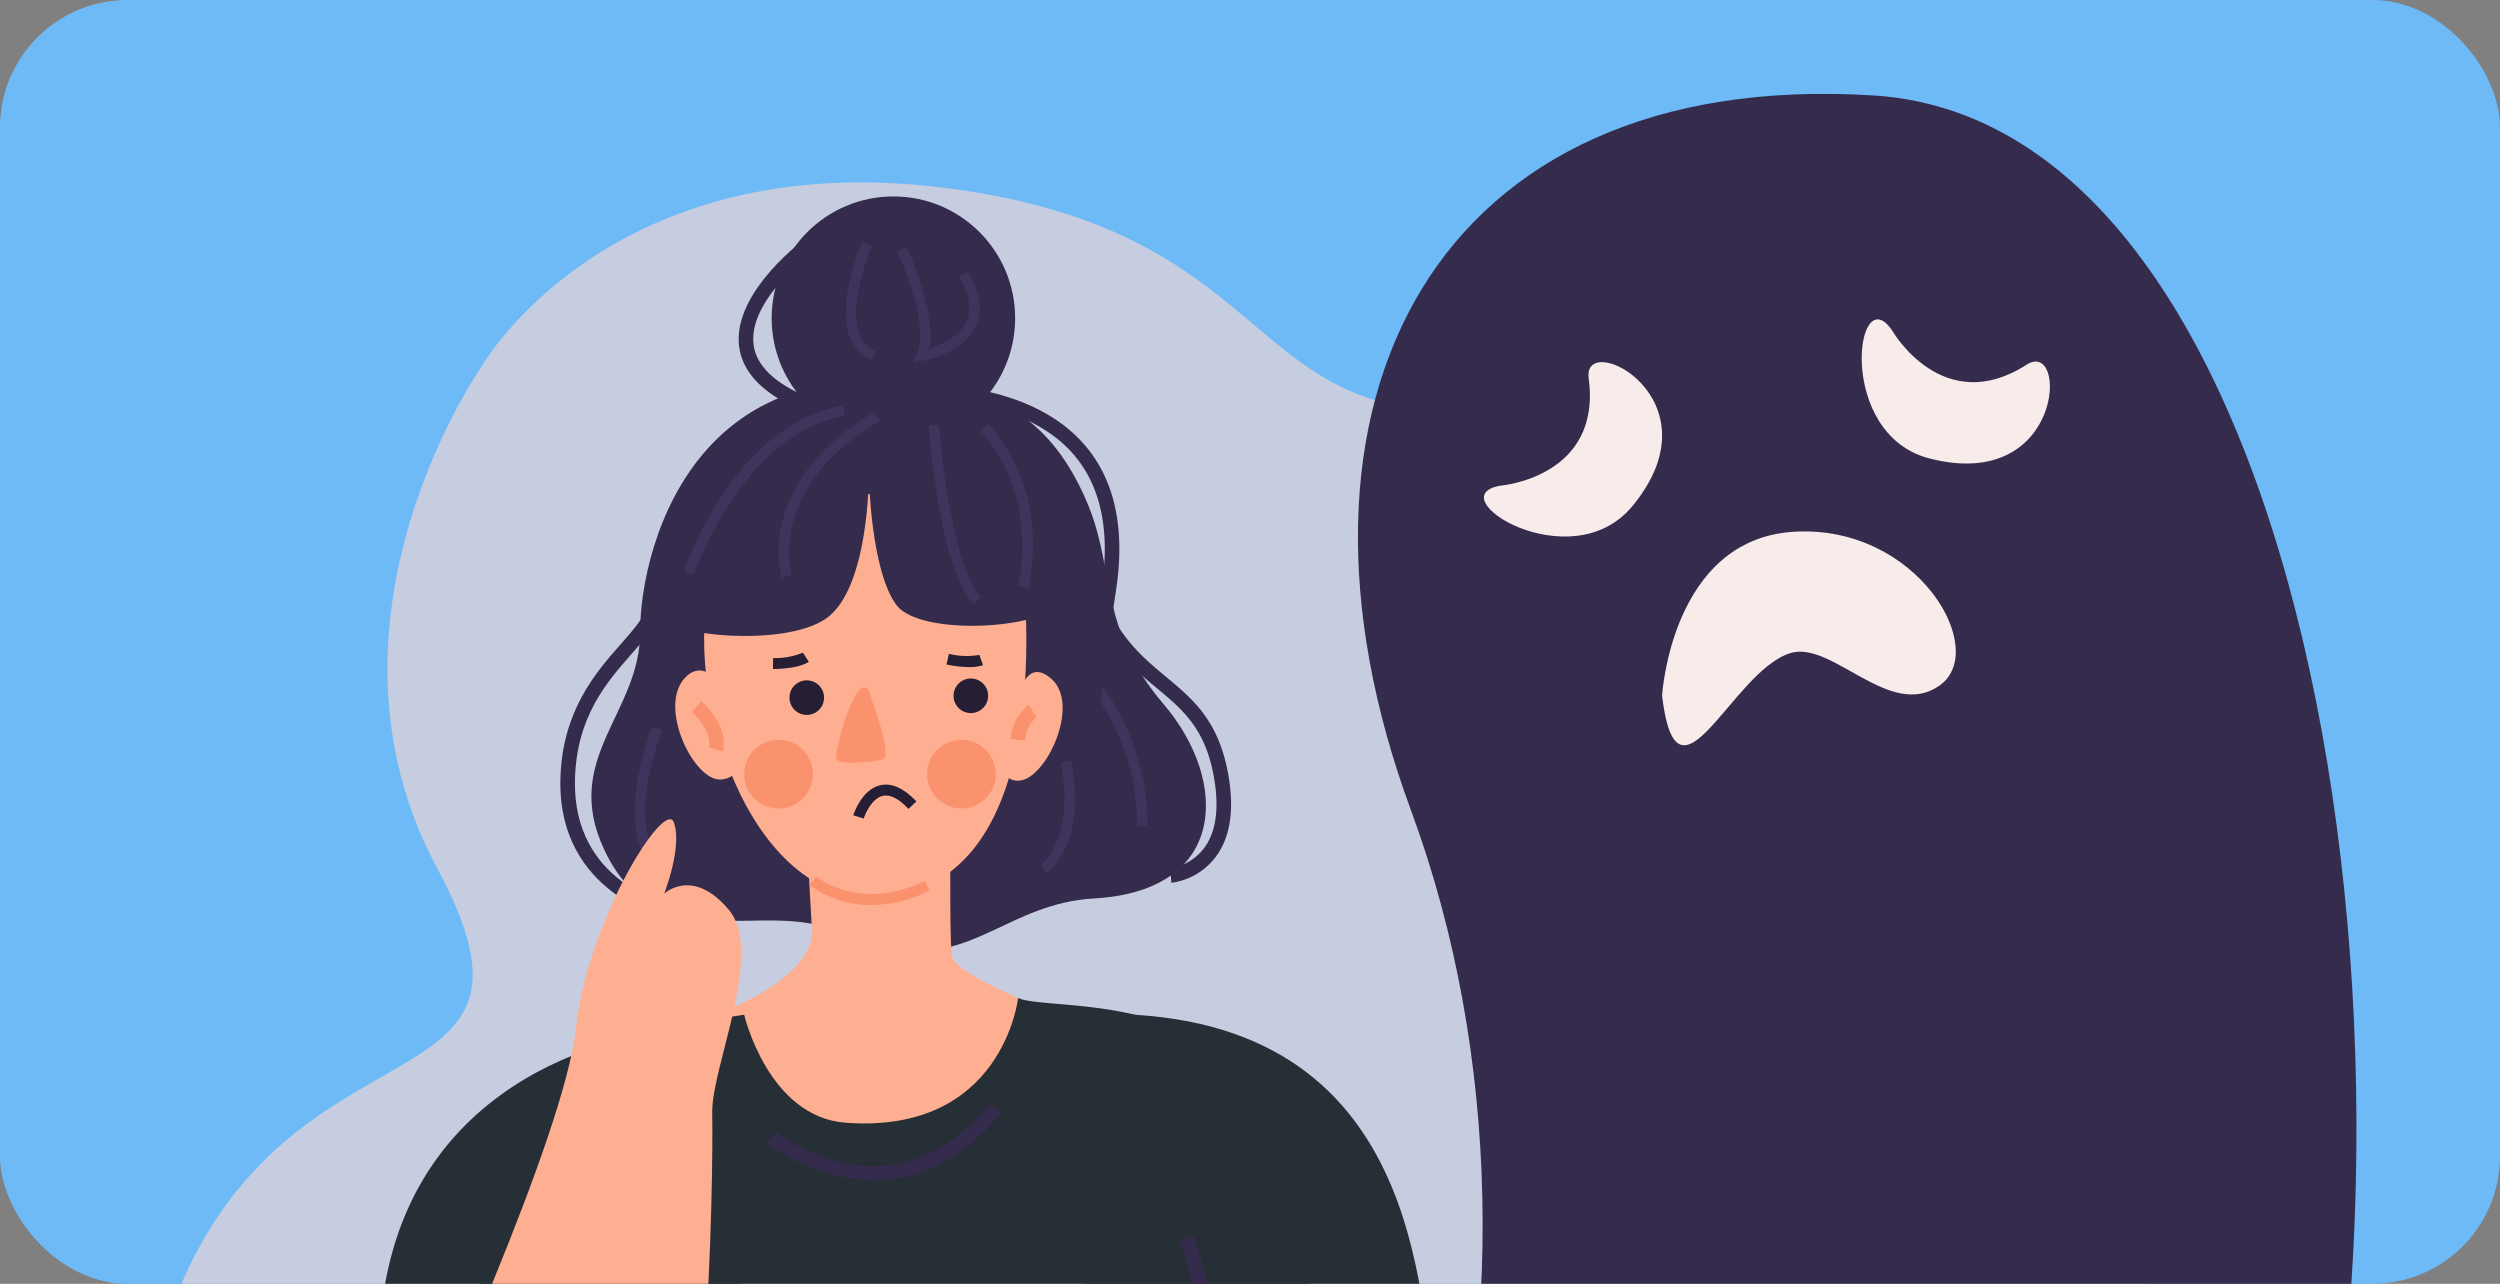 <svg xmlns="http://www.w3.org/2000/svg" xmlns:xlink="http://www.w3.org/1999/xlink" width="333" height="171" viewBox="0 0 333 171">
  <rect x="0" y="0" width="333" height="171" fill="#808080" stroke="none"/>
  <defs>
    <clipPath id="clip-path">
      <rect id="Rectángulo_35873" data-name="Rectángulo 35873" width="333" height="171" rx="17" transform="translate(1049.333 5372.5)" fill="#fff" opacity="0.429"/>
    </clipPath>
  </defs>
  <g id="img6" transform="translate(-1049.333 -5372.5)">
    <rect id="Rectángulo_35684" data-name="Rectángulo 35684" width="333" height="171" rx="17" transform="translate(1049.333 5372.5)" fill="#6dbdfe" opacity="0.945"/>
    <g id="Enmascarar_grupo_79" data-name="Enmascarar grupo 79" clip-path="url(#clip-path)">
      <g id="Grupo_132546" data-name="Grupo 132546" transform="translate(495.125 5123.665)">
        <path id="Trazado_125665" data-name="Trazado 125665" d="M618.545,291.65s16.843-29.1,61.339-23.526,39.6,30.953,70.408,29.715,64.347-19.191,91.71,16.067c31.745,40.9-22.5,75.693-.957,100.69,38.6,44.785,0,97.572-86.207,87.552C683.344,493.84,682.7,482.181,641.2,496.3s-79.232-38.025-64.159-78.852,53.392-25.258,35.439-58.6S618.545,291.65,618.545,291.65Z" transform="translate(0 5.717)" fill="#c7cde0"/>
        <g id="Grupo_132544" data-name="Grupo 132544" transform="translate(680.81 261.335)">
          <path id="Trazado_125666" data-name="Trazado 125666" d="M698.048,592.649s75.746-18.7,107.583-117.411c23.8-73.8,7.839-209.786-53.792-213.688-58.477-3.7-81.634,41.013-61.621,95.2,24.329,65.866.021,149.3-48.512,172.58S698.048,592.649,698.048,592.649Z" transform="translate(-628.884 -261.335)" fill="#352b4c"/>
          <path id="Trazado_125667" data-name="Trazado 125667" d="M667.866,296.185s13.374-1.16,11.595-14.288c-.887-6.554,17.623,2.718,5.838,17.016C677.039,308.932,659.088,297.465,667.866,296.185Z" transform="translate(-594.449 -244.018)" fill="#f7ece9"/>
          <path id="Trazado_125668" data-name="Trazado 125668" d="M695.555,278.387s6.709,11.628,17.852,4.465c5.565-3.578,4.99,17.119-12.949,12.486C687.885,292.091,690.683,270.975,695.555,278.387Z" transform="translate(-570.065 -246.775)" fill="#f7ece9"/>
          <path id="Trazado_125669" data-name="Trazado 125669" d="M677.737,313.268s1.209-20.9,17.608-21.853,26.044,15.708,19.389,20.462-14.34-6.075-19.965-4.278C686.938,310.1,679.728,329.906,677.737,313.268Z" transform="translate(-582.95 -233.09)" fill="#f7ece9"/>
        </g>
        <g id="Grupo_132545" data-name="Grupo 132545" transform="translate(604.251 275.001)">
          <path id="Trazado_125670" data-name="Trazado 125670" d="M627.43,326.361S595.5,329.155,590.5,360.934c-3.165,20.119.941,35.22,8.718,36.906s22.234-9.9,32.951-23.881S642.807,317.248,627.43,326.361Z" transform="translate(-589.426 -215.048)" fill="#262f36"/>
          <circle id="Elipse_4883" data-name="Elipse 4883" cx="16.217" cy="16.217" r="16.217" transform="translate(52.741)" fill="#352b4c"/>
          <path id="Trazado_125672" data-name="Trazado 125672" d="M658.743,284.231s7.117,1.956,11.768,13.6c3.527,8.838,1.315,16.149,9.967,26.288s8.576,24.843-9.321,25.846c-11.108.623-16.484,8.85-26.254,6.457s-9.792-3.751-19.207-3.5c-11,.3-16.318-2.132-19.758-9.468-5.726-12.212,4.808-18.141,4.787-29.018C610.7,303.059,618.638,270.934,658.743,284.231Z" transform="translate(-575.502 -256.454)" fill="#352b4c"/>
          <path id="Trazado_125673" data-name="Trazado 125673" d="M651.952,303.391s-.446,29.044-.006,33.1,25.945,11.242,33.865,18.646-18.132,20.134-34.294,29.556c-12.387,7.222-55.583-36.6-45.464-36.948s27.736-7.146,27.282-14.567S632.612,319,632.612,319,650.483,304.522,651.952,303.391Z" transform="translate(-575.222 -235.458)" fill="#ffaf91"/>
          <path id="Trazado_125674" data-name="Trazado 125674" d="M654.112,295.972s6.649,44.917-18.817,46.547c-17.517,1.122-26.479-28.147-22.313-42.212S643.286,285.428,654.112,295.972Z" transform="translate(-568.226 -249.168)" fill="#ffaf91"/>
          <path id="Trazado_125675" data-name="Trazado 125675" d="M618.156,306.31s-3.405-8.24-6.932-4.342,1.269,13.751,4.87,13.481S620.069,309.639,618.156,306.31Z" transform="translate(-570.09 -237.781)" fill="#ffaf91"/>
          <path id="Trazado_125676" data-name="Trazado 125676" d="M634.21,306.187s.724-7.713,4.705-4.278-.679,13.413-4.284,13.591S632.722,309.73,634.21,306.187Z" transform="translate(-548.943 -237.68)" fill="#ffaf91"/>
          <path id="Trazado_125677" data-name="Trazado 125677" d="M650.644,286.429S663.48,292.9,663.2,307.607c-.109,5.726-20.227,7.084-23.691,2.515s-3.7-17.22-3.7-17.22.025,15.113-5.755,19.026-21.4,1.995-20.012.18,3.523-24.154,17.412-28.745S650.644,286.429,650.644,286.429Z" transform="translate(-570.12 -255.667)" fill="#352b4c"/>
          <circle id="Elipse_4884" data-name="Elipse 4884" cx="4.58" cy="4.58" r="4.58" transform="translate(73.439 72.366)" fill="#fa936d"/>
          <circle id="Elipse_4885" data-name="Elipse 4885" cx="4.58" cy="4.58" r="4.58" transform="translate(49.08 72.366)" fill="#fa936d"/>
          <path id="Trazado_125678" data-name="Trazado 125678" d="M633.388,307.968c-4.618-4.876-5.947-23.042-6-23.815l1.385-.1c.012.184,1.345,18.44,5.623,22.957Z" transform="translate(-553.732 -253.638)" fill="#3f345c"/>
          <path id="Trazado_125679" data-name="Trazado 125679" d="M617.5,305.287a15.213,15.213,0,0,1,.1-7.573c.982-3.939,3.9-9.657,12.245-14.527l.7,1.2c-15.1,8.813-11.75,20.377-11.715,20.493Z" transform="translate(-563.422 -254.455)" fill="#3f345c"/>
          <path id="Trazado_125680" data-name="Trazado 125680" d="M611.893,305.286l-1.315-.444c.271-.805,6.808-19.742,21.193-22.09l.223,1.372C618.437,286.334,611.957,305.1,611.893,305.286Z" transform="translate(-569.538 -254.864)" fill="#3f345c"/>
          <path id="Trazado_125681" data-name="Trazado 125681" d="M637.329,305.863l-1.345-.343c.031-.118,2.922-11.9-5.052-20.59l1.021-.937C640.449,293.247,637.461,305.352,637.329,305.863Z" transform="translate(-550.399 -253.698)" fill="#3f345c"/>
          <path id="Trazado_125682" data-name="Trazado 125682" d="M644.47,320.678a30.32,30.32,0,0,0-5.716-17.8l1.071-.881a31.239,31.239,0,0,1,6.034,18.681Z" transform="translate(-543.044 -236.771)" fill="#3f345c"/>
          <path id="Trazado_125683" data-name="Trazado 125683" d="M635.845,322.14l-.768-1.154c.047-.033,4.6-3.273,2.716-13.638l1.366-.248C641.22,318.442,636.066,321.994,635.845,322.14Z" transform="translate(-546.502 -231.972)" fill="#3f345c"/>
          <path id="Trazado_125684" data-name="Trazado 125684" d="M611.149,324.606c-.311-.116-7.521-3.019-1.64-19.824l1.312.458c-5.437,15.534.749,18.04.811,18.064Z" transform="translate(-572.706 -234.15)" fill="#3f345c"/>
          <path id="Trazado_125685" data-name="Trazado 125685" d="M627.4,287.182l.464-1.154c1.74-4.317-2.586-13.456-2.631-13.549l1.254-.6c.175.365,3.962,8.37,3.015,13.442,1.467-.444,3.972-1.48,4.93-3.549.749-1.614.427-3.628-.957-5.988l1.2-.7c1.628,2.777,1.967,5.227,1.015,7.28-1.7,3.646-6.845,4.569-7.062,4.606Z" transform="translate(-555.758 -265.086)" fill="#3f345c"/>
          <path id="Trazado_125686" data-name="Trazado 125686" d="M625.151,287.292a5.2,5.2,0,0,1-2.877-2.978c-1.88-4.705,1.475-12.491,1.618-12.821l1.271.557c-.031.076-3.264,7.584-1.6,11.75a3.808,3.808,0,0,0,2.128,2.214Z" transform="translate(-559.077 -265.451)" fill="#3f345c"/>
          <path id="Trazado_125687" data-name="Trazado 125687" d="M616.743,301.879H616.7l.008-1.455a9.851,9.851,0,0,0,3.983-.728l.782,1.228C620.037,301.84,617.228,301.879,616.743,301.879Z" transform="translate(-563.779 -238.932)" fill="#261e35"/>
          <path id="Trazado_125688" data-name="Trazado 125688" d="M631.627,301.55a15.333,15.333,0,0,1-3.013-.351l.318-1.422a9.728,9.728,0,0,0,4.049.144l.5,1.368A5.651,5.651,0,0,1,631.627,301.55Z" transform="translate(-552.579 -238.856)" fill="#261e35"/>
          <circle id="Elipse_4886" data-name="Elipse 4886" cx="2.304" cy="2.304" r="2.304" transform="translate(55.116 64.455)" fill="#261e35"/>
          <circle id="Elipse_4887" data-name="Elipse 4887" cx="2.304" cy="2.304" r="2.304" transform="translate(76.967 64.208)" fill="#261e35"/>
          <path id="Trazado_125689" data-name="Trazado 125689" d="M615.25,309.736l-1.865-.543c.5-1.735-1.465-4-2.266-4.734l1.3-1.438C612.576,303.161,616.193,306.477,615.25,309.736Z" transform="translate(-569.029 -235.806)" fill="#fa936d"/>
          <path id="Trazado_125690" data-name="Trazado 125690" d="M634.96,308.019l-1.929-.2a5.818,5.818,0,0,1,2.427-4.532l.984,1.672A3.994,3.994,0,0,0,634.96,308.019Z" transform="translate(-548.426 -235.554)" fill="#fa936d"/>
          <path id="Trazado_125691" data-name="Trazado 125691" d="M625.329,302.5s3.454,8.84,1.837,9.21-5.576.671-6.073,0S623.676,299.82,625.329,302.5Z" transform="translate(-559.7 -236.687)" fill="#fa936d"/>
          <path id="Trazado_125692" data-name="Trazado 125692" d="M616.229,338.636c-.144-.033-14.375-3.256-14.123-18.339.155-9.216,4.719-14.4,8.046-18.18,2.061-2.338,3.687-4.183,3.807-6.2l1.936.118c-.161,2.683-2.072,4.855-4.286,7.369-3.306,3.752-7.42,8.425-7.563,16.929-.225,13.467,12.068,16.294,12.59,16.409Z" transform="translate(-577.507 -242.489)" fill="#352b4c"/>
          <path id="Trazado_125693" data-name="Trazado 125693" d="M649.395,334.059l-.169-1.932a7,7,0,0,0,4.492-2.647c1.645-2.177,2.088-5.425,1.31-9.649-1.174-6.378-4.141-8.844-7.579-11.7-3.089-2.567-6.587-5.477-9.078-11.645l1.8-.728c2.309,5.714,5.468,8.341,8.522,10.879,3.572,2.971,6.944,5.776,8.246,12.843.883,4.8.312,8.574-1.7,11.205A8.854,8.854,0,0,1,649.395,334.059Z" transform="translate(-543.406 -242.637)" fill="#352b4c"/>
          <path id="Trazado_125694" data-name="Trazado 125694" d="M651.895,334.634a1.079,1.079,0,0,1-.266-.033c-1.092-.279-1.814-.46,2.049-26.312,1.193-7.992-.3-14.185-4.457-18.411-8.357-8.5-24.847-6.44-25.016-6.418l-.252-1.927c.714-.091,17.612-2.206,26.648,6.981,4.6,4.682,6.284,11.432,4.994,20.062-3.145,21.056-3.013,24.2-2.895,24.663a.842.842,0,0,0-.681-.536.83.83,0,0,0-.805.307l1.882.534C652.766,334.454,652.252,334.634,651.895,334.634Z" transform="translate(-556.961 -256.267)" fill="#352b4c"/>
          <path id="Trazado_125695" data-name="Trazado 125695" d="M622.964,294.426c-5.262-2.165-8.147-5.085-8.568-8.681-.856-7.27,8.861-14.362,9.276-14.659l1.133,1.574c-.091.066-9.207,6.721-8.483,12.86.336,2.842,2.819,5.237,7.379,7.111Z" transform="translate(-565.997 -265.832)" fill="#352b4c"/>
          <path id="Trazado_125696" data-name="Trazado 125696" d="M636.151,325.621s3.178,13.642,13.547,14.4c20.929,1.529,22.943-16.612,22.943-16.612,3.985,1.762,24.533-1.11,32.779,14.418s14.016,105.195,33.613,162.3C741.305,506.744,605.6,505.9,595.7,505.9s2.526-126.157,5-141.825S597.393,331.692,636.151,325.621Z" transform="translate(-587.072 -216.636)" fill="#262f36"/>
          <path id="Trazado_125697" data-name="Trazado 125697" d="M623.6,313.279l-1.387-.439c.045-.14,1.1-3.425,3.588-4,1.515-.347,3.135.374,4.822,2.152l-1.057,1c-1.3-1.374-2.451-1.969-3.434-1.737C624.738,310.577,623.83,312.546,623.6,313.279Z" transform="translate(-558.6 -230.412)" fill="#261e35"/>
          <path id="Trazado_125698" data-name="Trazado 125698" d="M627.5,318.87a13.487,13.487,0,0,1-8.3-2.7l.937-1.112c.237.2,5.887,4.783,14.41.588l.64,1.308A17.3,17.3,0,0,1,627.5,318.87Z" transform="translate(-561.429 -224.487)" fill="#fa936d"/>
          <path id="Trazado_125699" data-name="Trazado 125699" d="M592.574,397.02c1.442-3.622,19.919-43.582,21.473-58.012s11.855-30.677,13.041-27.464-1.279,9.5-1.279,9.5,3.78-3.589,8.6,2.146-2.352,20.943-2.206,27.123-.19,61.671-9.721,65.7S586.191,413.066,592.574,397.02Z" transform="translate(-587.38 -228.178)" fill="#ffaf91"/>
          <path id="Trazado_125702" data-name="Trazado 125702" d="M649.734,372.47h39.418c-2.4-11.816-2.1-50.231-47.785-47.87C619.076,325.752,649.734,372.47,649.734,372.47Z" transform="translate(-548.225 -215.615)" fill="#262f36"/>
          <path id="Trazado_125703" data-name="Trazado 125703" d="M630.494,340.866a24.875,24.875,0,0,1-14.2-4.965l1.23-1.5c.617.5,15.25,12.165,28.5-3.743l1.488,1.244C641.782,338.78,635.729,340.866,630.494,340.866Z" transform="translate(-564.165 -209.82)" fill="#352b4c"/>
          <path id="Trazado_125705" data-name="Trazado 125705" d="M648.52,358.6l-1.767-.8c1.865-4.1-.92-13.993-2.152-17.46l1.828-.648C646.623,340.221,651.089,352.95,648.52,358.6Z" transform="translate(-537.547 -201.333)" fill="#352b4c"/>
        </g>
      </g>
    </g>
  </g>
</svg>
